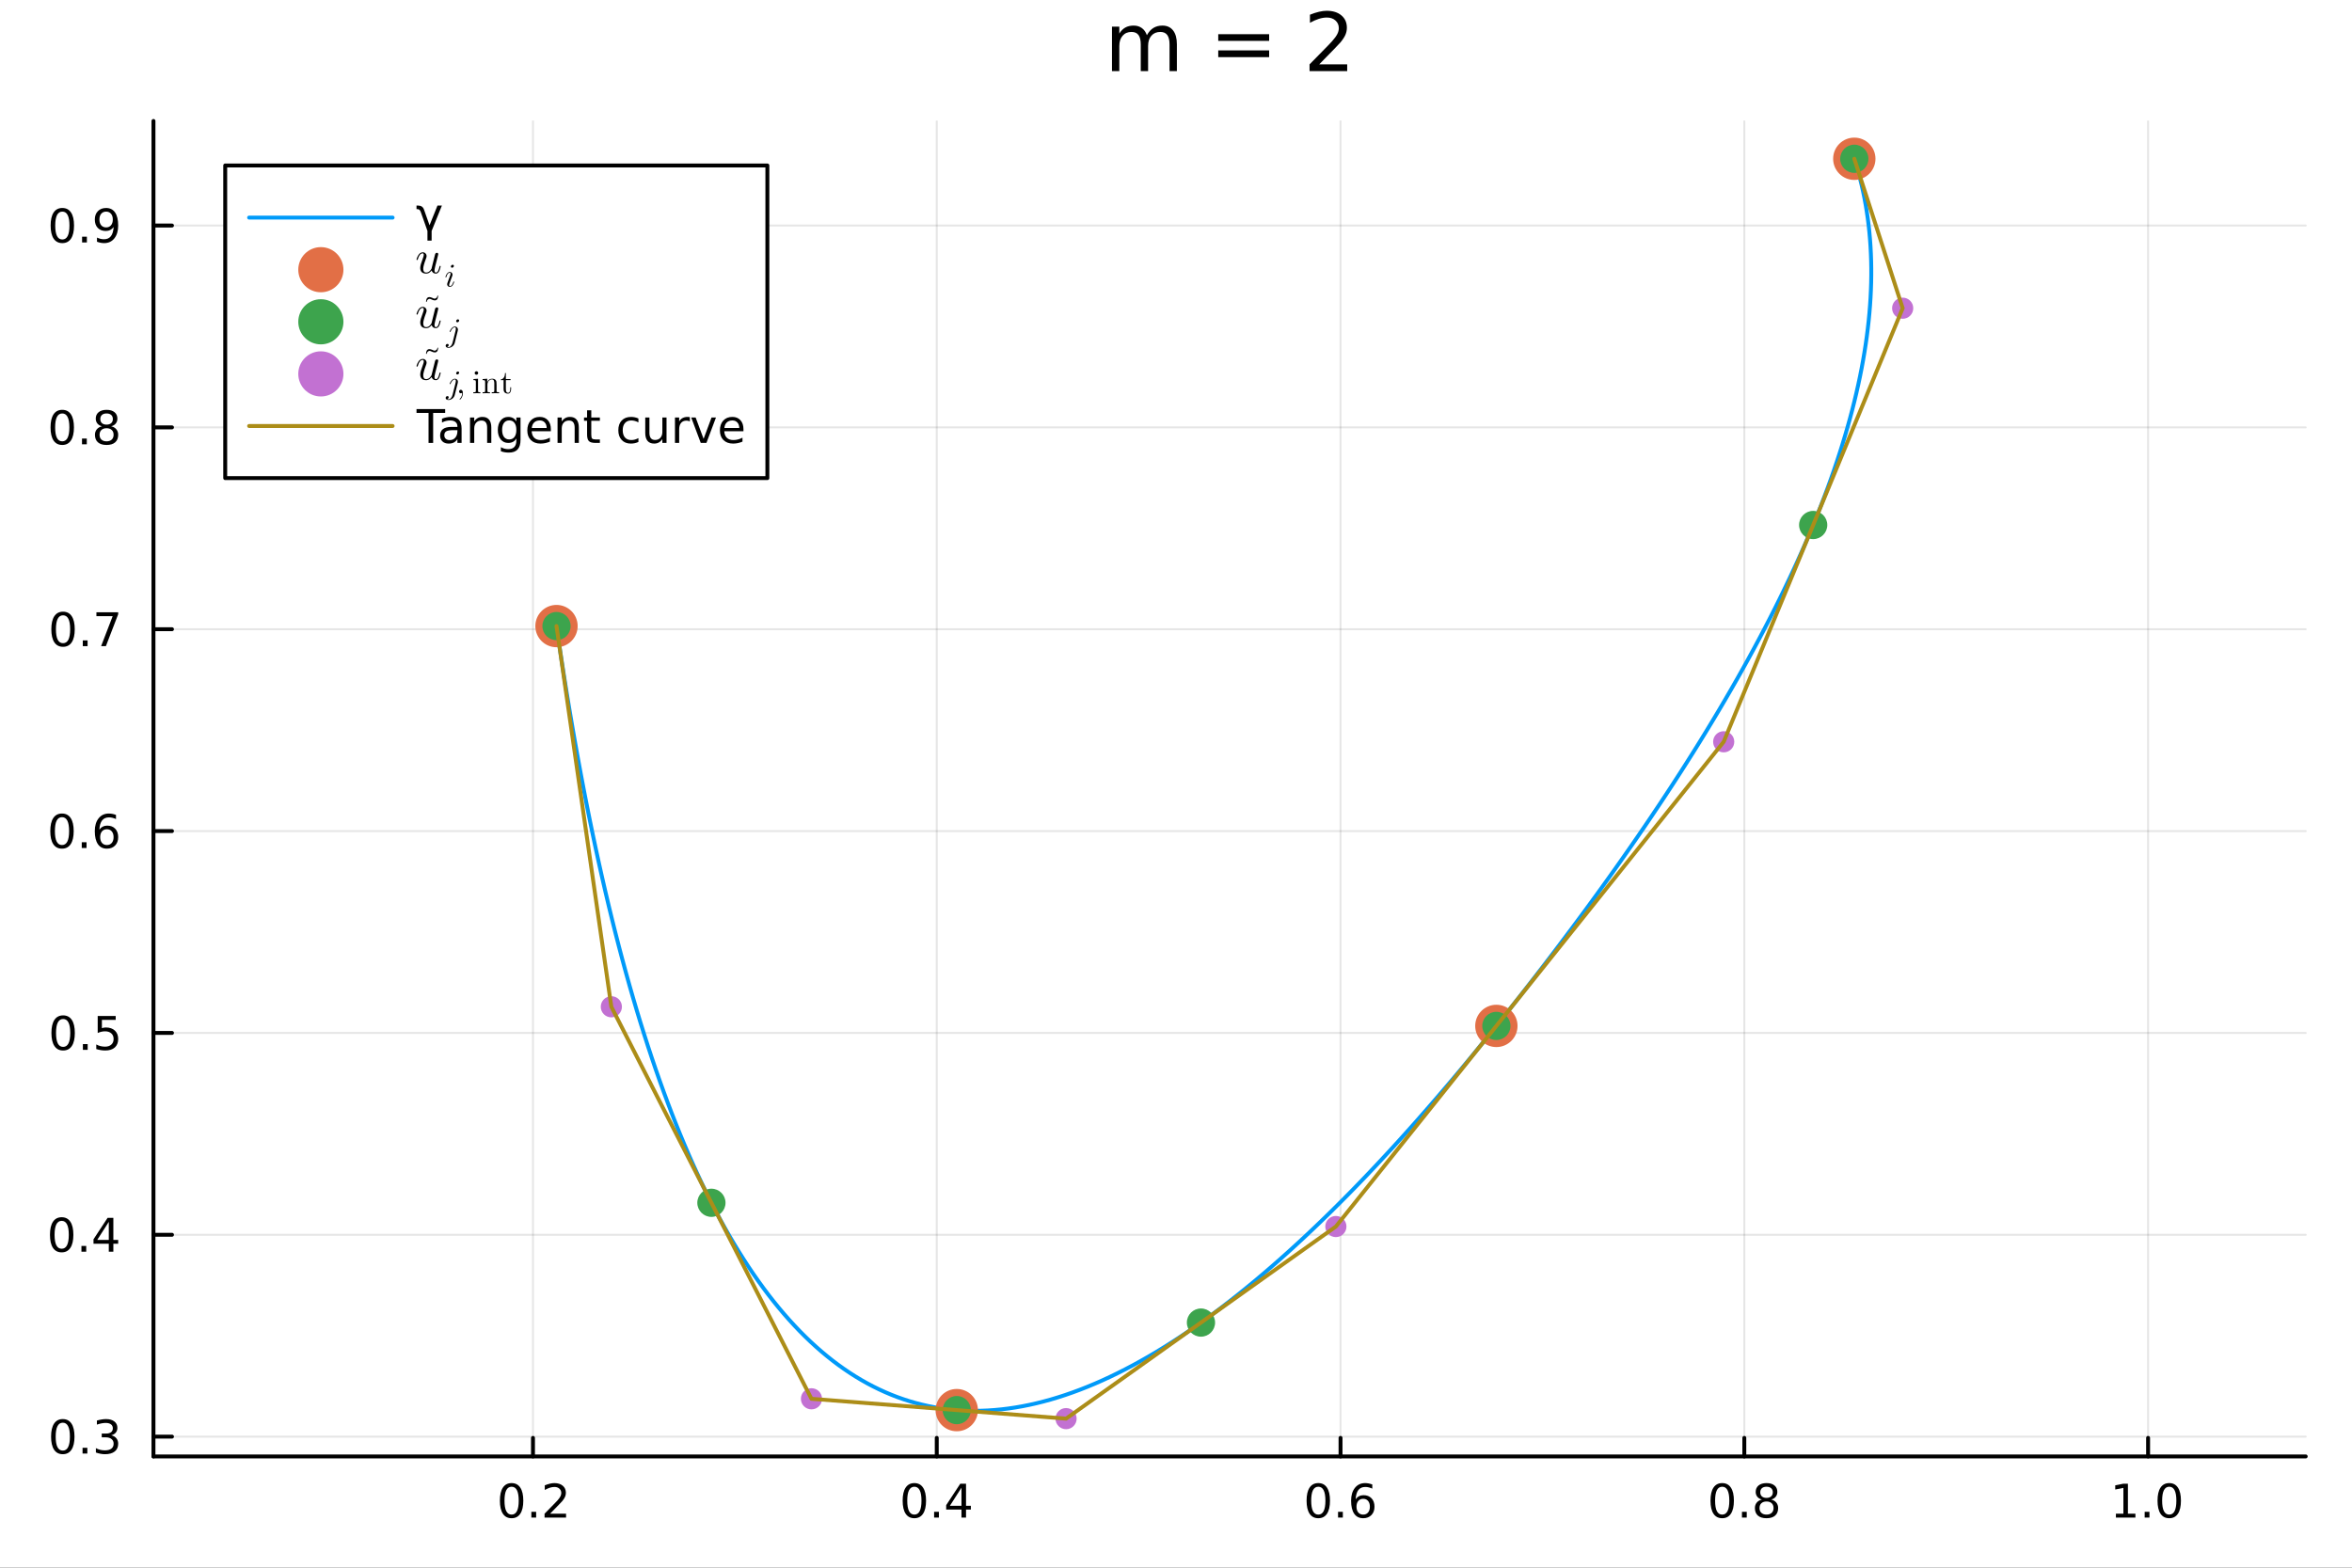 <?xml version="1.0" encoding="utf-8"?>
<svg xmlns="http://www.w3.org/2000/svg" xmlns:xlink="http://www.w3.org/1999/xlink" width="600" height="400" viewBox="0 0 2400 1600">
<rect x="0" y="0" width="2400" height="1600" fill="#333333" stroke="none"/>
<defs>
  <clipPath id="clip500">
    <rect x="0" y="0" width="2400" height="1600"/>
  </clipPath>
</defs>
<path clip-path="url(#clip500)" d="M0 1600 L2400 1600 L2400 0 L0 0  Z" fill="#ffffff" fill-rule="evenodd" fill-opacity="1"/>
<defs>
  <clipPath id="clip501">
    <rect x="480" y="0" width="1681" height="1600"/>
  </clipPath>
</defs>
<path clip-path="url(#clip500)" d="M156.598 1486.45 L2352.76 1486.45 L2352.76 123.472 L156.598 123.472  Z" fill="#ffffff" fill-rule="evenodd" fill-opacity="1"/>
<defs>
  <clipPath id="clip502">
    <rect x="156" y="123" width="2197" height="1364"/>
  </clipPath>
</defs>
<polyline clip-path="url(#clip502)" style="stroke:#000000; stroke-linecap:round; stroke-linejoin:round; stroke-width:2; stroke-opacity:0.1; fill:none" points="543.855,1486.45 543.855,123.472 "/>
<polyline clip-path="url(#clip502)" style="stroke:#000000; stroke-linecap:round; stroke-linejoin:round; stroke-width:2; stroke-opacity:0.1; fill:none" points="955.875,1486.45 955.875,123.472 "/>
<polyline clip-path="url(#clip502)" style="stroke:#000000; stroke-linecap:round; stroke-linejoin:round; stroke-width:2; stroke-opacity:0.1; fill:none" points="1367.89,1486.45 1367.89,123.472 "/>
<polyline clip-path="url(#clip502)" style="stroke:#000000; stroke-linecap:round; stroke-linejoin:round; stroke-width:2; stroke-opacity:0.1; fill:none" points="1779.91,1486.45 1779.91,123.472 "/>
<polyline clip-path="url(#clip502)" style="stroke:#000000; stroke-linecap:round; stroke-linejoin:round; stroke-width:2; stroke-opacity:0.1; fill:none" points="2191.93,1486.45 2191.93,123.472 "/>
<polyline clip-path="url(#clip502)" style="stroke:#000000; stroke-linecap:round; stroke-linejoin:round; stroke-width:2; stroke-opacity:0.1; fill:none" points="156.598,1466.23 2352.76,1466.23 "/>
<polyline clip-path="url(#clip502)" style="stroke:#000000; stroke-linecap:round; stroke-linejoin:round; stroke-width:2; stroke-opacity:0.1; fill:none" points="156.598,1260.22 2352.76,1260.22 "/>
<polyline clip-path="url(#clip502)" style="stroke:#000000; stroke-linecap:round; stroke-linejoin:round; stroke-width:2; stroke-opacity:0.1; fill:none" points="156.598,1054.21 2352.76,1054.21 "/>
<polyline clip-path="url(#clip502)" style="stroke:#000000; stroke-linecap:round; stroke-linejoin:round; stroke-width:2; stroke-opacity:0.1; fill:none" points="156.598,848.203 2352.76,848.203 "/>
<polyline clip-path="url(#clip502)" style="stroke:#000000; stroke-linecap:round; stroke-linejoin:round; stroke-width:2; stroke-opacity:0.1; fill:none" points="156.598,642.193 2352.76,642.193 "/>
<polyline clip-path="url(#clip502)" style="stroke:#000000; stroke-linecap:round; stroke-linejoin:round; stroke-width:2; stroke-opacity:0.1; fill:none" points="156.598,436.183 2352.76,436.183 "/>
<polyline clip-path="url(#clip502)" style="stroke:#000000; stroke-linecap:round; stroke-linejoin:round; stroke-width:2; stroke-opacity:0.1; fill:none" points="156.598,230.174 2352.76,230.174 "/>
<polyline clip-path="url(#clip500)" style="stroke:#000000; stroke-linecap:round; stroke-linejoin:round; stroke-width:4; stroke-opacity:1; fill:none" points="156.598,1486.45 2352.76,1486.45 "/>
<polyline clip-path="url(#clip500)" style="stroke:#000000; stroke-linecap:round; stroke-linejoin:round; stroke-width:4; stroke-opacity:1; fill:none" points="543.855,1486.45 543.855,1467.55 "/>
<polyline clip-path="url(#clip500)" style="stroke:#000000; stroke-linecap:round; stroke-linejoin:round; stroke-width:4; stroke-opacity:1; fill:none" points="955.875,1486.45 955.875,1467.55 "/>
<polyline clip-path="url(#clip500)" style="stroke:#000000; stroke-linecap:round; stroke-linejoin:round; stroke-width:4; stroke-opacity:1; fill:none" points="1367.89,1486.45 1367.89,1467.55 "/>
<polyline clip-path="url(#clip500)" style="stroke:#000000; stroke-linecap:round; stroke-linejoin:round; stroke-width:4; stroke-opacity:1; fill:none" points="1779.91,1486.45 1779.91,1467.55 "/>
<polyline clip-path="url(#clip500)" style="stroke:#000000; stroke-linecap:round; stroke-linejoin:round; stroke-width:4; stroke-opacity:1; fill:none" points="2191.93,1486.45 2191.93,1467.55 "/>
<path clip-path="url(#clip500)" d="M522.038 1517.37 Q518.427 1517.37 516.599 1520.93 Q514.793 1524.47 514.793 1531.6 Q514.793 1538.71 516.599 1542.27 Q518.427 1545.82 522.038 1545.82 Q525.673 1545.82 527.478 1542.27 Q529.307 1538.71 529.307 1531.6 Q529.307 1524.47 527.478 1520.93 Q525.673 1517.37 522.038 1517.37 M522.038 1513.66 Q527.849 1513.66 530.904 1518.27 Q533.983 1522.85 533.983 1531.6 Q533.983 1540.33 530.904 1544.94 Q527.849 1549.52 522.038 1549.52 Q516.228 1549.52 513.15 1544.94 Q510.094 1540.33 510.094 1531.6 Q510.094 1522.85 513.15 1518.27 Q516.228 1513.66 522.038 1513.66 Z" fill="#000000" fill-rule="nonzero" fill-opacity="1" /><path clip-path="url(#clip500)" d="M542.2 1542.97 L547.085 1542.97 L547.085 1548.85 L542.2 1548.85 L542.2 1542.97 Z" fill="#000000" fill-rule="nonzero" fill-opacity="1" /><path clip-path="url(#clip500)" d="M561.297 1544.91 L577.617 1544.91 L577.617 1548.85 L555.672 1548.85 L555.672 1544.91 Q558.334 1542.16 562.918 1537.53 Q567.524 1532.88 568.705 1531.53 Q570.95 1529.01 571.83 1527.27 Q572.733 1525.51 572.733 1523.82 Q572.733 1521.07 570.788 1519.33 Q568.867 1517.6 565.765 1517.6 Q563.566 1517.6 561.112 1518.36 Q558.682 1519.13 555.904 1520.68 L555.904 1515.95 Q558.728 1514.82 561.182 1514.24 Q563.635 1513.66 565.672 1513.66 Q571.043 1513.66 574.237 1516.35 Q577.432 1519.03 577.432 1523.52 Q577.432 1525.65 576.621 1527.57 Q575.834 1529.47 573.728 1532.07 Q573.149 1532.74 570.047 1535.95 Q566.946 1539.15 561.297 1544.91 Z" fill="#000000" fill-rule="nonzero" fill-opacity="1" /><path clip-path="url(#clip500)" d="M933.016 1517.37 Q929.405 1517.37 927.576 1520.93 Q925.771 1524.47 925.771 1531.6 Q925.771 1538.71 927.576 1542.27 Q929.405 1545.82 933.016 1545.82 Q936.65 1545.82 938.456 1542.27 Q940.285 1538.71 940.285 1531.6 Q940.285 1524.47 938.456 1520.93 Q936.65 1517.37 933.016 1517.37 M933.016 1513.66 Q938.826 1513.66 941.882 1518.27 Q944.96 1522.85 944.96 1531.6 Q944.96 1540.33 941.882 1544.94 Q938.826 1549.52 933.016 1549.52 Q927.206 1549.52 924.127 1544.94 Q921.072 1540.33 921.072 1531.6 Q921.072 1522.85 924.127 1518.27 Q927.206 1513.66 933.016 1513.66 Z" fill="#000000" fill-rule="nonzero" fill-opacity="1" /><path clip-path="url(#clip500)" d="M953.178 1542.97 L958.062 1542.97 L958.062 1548.85 L953.178 1548.85 L953.178 1542.97 Z" fill="#000000" fill-rule="nonzero" fill-opacity="1" /><path clip-path="url(#clip500)" d="M981.095 1518.36 L969.289 1536.81 L981.095 1536.81 L981.095 1518.36 M979.868 1514.29 L985.747 1514.29 L985.747 1536.81 L990.678 1536.81 L990.678 1540.7 L985.747 1540.7 L985.747 1548.85 L981.095 1548.85 L981.095 1540.7 L965.493 1540.7 L965.493 1536.19 L979.868 1514.29 Z" fill="#000000" fill-rule="nonzero" fill-opacity="1" /><path clip-path="url(#clip500)" d="M1345.2 1517.37 Q1341.59 1517.37 1339.76 1520.93 Q1337.95 1524.47 1337.95 1531.6 Q1337.95 1538.71 1339.76 1542.27 Q1341.59 1545.82 1345.2 1545.82 Q1348.83 1545.82 1350.64 1542.27 Q1352.47 1538.71 1352.47 1531.6 Q1352.47 1524.47 1350.64 1520.93 Q1348.83 1517.37 1345.2 1517.37 M1345.2 1513.66 Q1351.01 1513.66 1354.06 1518.27 Q1357.14 1522.85 1357.14 1531.6 Q1357.14 1540.33 1354.06 1544.94 Q1351.01 1549.52 1345.2 1549.52 Q1339.39 1549.52 1336.31 1544.94 Q1333.25 1540.33 1333.25 1531.6 Q1333.25 1522.85 1336.31 1518.27 Q1339.39 1513.66 1345.2 1513.66 Z" fill="#000000" fill-rule="nonzero" fill-opacity="1" /><path clip-path="url(#clip500)" d="M1365.36 1542.97 L1370.24 1542.97 L1370.24 1548.85 L1365.36 1548.85 L1365.36 1542.97 Z" fill="#000000" fill-rule="nonzero" fill-opacity="1" /><path clip-path="url(#clip500)" d="M1391.01 1529.7 Q1387.86 1529.7 1386.01 1531.86 Q1384.18 1534.01 1384.18 1537.76 Q1384.18 1541.49 1386.01 1543.66 Q1387.86 1545.82 1391.01 1545.82 Q1394.16 1545.82 1395.98 1543.66 Q1397.84 1541.49 1397.84 1537.76 Q1397.84 1534.01 1395.98 1531.86 Q1394.16 1529.7 1391.01 1529.7 M1400.29 1515.05 L1400.29 1519.31 Q1398.53 1518.48 1396.73 1518.04 Q1394.94 1517.6 1393.18 1517.6 Q1388.55 1517.6 1386.1 1520.72 Q1383.67 1523.85 1383.32 1530.17 Q1384.69 1528.15 1386.75 1527.09 Q1388.81 1526 1391.29 1526 Q1396.49 1526 1399.5 1529.17 Q1402.54 1532.32 1402.54 1537.76 Q1402.54 1543.08 1399.39 1546.3 Q1396.24 1549.52 1391.01 1549.52 Q1385.01 1549.52 1381.84 1544.94 Q1378.67 1540.33 1378.67 1531.6 Q1378.67 1523.41 1382.56 1518.55 Q1386.45 1513.66 1393 1513.66 Q1394.76 1513.66 1396.54 1514.01 Q1398.35 1514.36 1400.29 1515.05 Z" fill="#000000" fill-rule="nonzero" fill-opacity="1" /><path clip-path="url(#clip500)" d="M1757.34 1517.37 Q1753.73 1517.37 1751.9 1520.93 Q1750.1 1524.47 1750.1 1531.6 Q1750.1 1538.71 1751.9 1542.27 Q1753.73 1545.82 1757.34 1545.82 Q1760.98 1545.82 1762.78 1542.27 Q1764.61 1538.71 1764.61 1531.6 Q1764.61 1524.47 1762.78 1520.93 Q1760.98 1517.37 1757.34 1517.37 M1757.34 1513.66 Q1763.15 1513.66 1766.21 1518.27 Q1769.29 1522.85 1769.29 1531.6 Q1769.29 1540.33 1766.21 1544.94 Q1763.15 1549.52 1757.34 1549.52 Q1751.53 1549.52 1748.46 1544.94 Q1745.4 1540.33 1745.4 1531.6 Q1745.4 1522.85 1748.46 1518.27 Q1751.53 1513.66 1757.34 1513.66 Z" fill="#000000" fill-rule="nonzero" fill-opacity="1" /><path clip-path="url(#clip500)" d="M1777.51 1542.97 L1782.39 1542.97 L1782.39 1548.85 L1777.51 1548.85 L1777.51 1542.97 Z" fill="#000000" fill-rule="nonzero" fill-opacity="1" /><path clip-path="url(#clip500)" d="M1802.58 1532.44 Q1799.24 1532.44 1797.32 1534.22 Q1795.42 1536 1795.42 1539.13 Q1795.42 1542.25 1797.32 1544.03 Q1799.24 1545.82 1802.58 1545.82 Q1805.91 1545.82 1807.83 1544.03 Q1809.75 1542.23 1809.75 1539.13 Q1809.75 1536 1807.83 1534.22 Q1805.93 1532.44 1802.58 1532.44 M1797.9 1530.45 Q1794.89 1529.7 1793.2 1527.64 Q1791.53 1525.58 1791.53 1522.62 Q1791.53 1518.48 1794.47 1516.07 Q1797.44 1513.66 1802.58 1513.66 Q1807.74 1513.66 1810.68 1516.07 Q1813.62 1518.48 1813.62 1522.62 Q1813.62 1525.58 1811.93 1527.64 Q1810.26 1529.7 1807.27 1530.45 Q1810.65 1531.23 1812.53 1533.52 Q1814.43 1535.82 1814.43 1539.13 Q1814.43 1544.15 1811.35 1546.83 Q1808.29 1549.52 1802.58 1549.52 Q1796.86 1549.52 1793.78 1546.83 Q1790.72 1544.15 1790.72 1539.13 Q1790.72 1535.82 1792.62 1533.52 Q1794.52 1531.23 1797.9 1530.45 M1796.19 1523.06 Q1796.19 1525.75 1797.85 1527.25 Q1799.54 1528.76 1802.58 1528.76 Q1805.58 1528.76 1807.27 1527.25 Q1808.99 1525.75 1808.99 1523.06 Q1808.99 1520.38 1807.27 1518.87 Q1805.58 1517.37 1802.58 1517.37 Q1799.54 1517.37 1797.85 1518.87 Q1796.19 1520.38 1796.19 1523.06 Z" fill="#000000" fill-rule="nonzero" fill-opacity="1" /><path clip-path="url(#clip500)" d="M2159.09 1544.91 L2166.72 1544.91 L2166.72 1518.55 L2158.41 1520.21 L2158.41 1515.95 L2166.68 1514.29 L2171.35 1514.29 L2171.35 1544.91 L2178.99 1544.91 L2178.99 1548.85 L2159.09 1548.85 L2159.09 1544.91 Z" fill="#000000" fill-rule="nonzero" fill-opacity="1" /><path clip-path="url(#clip500)" d="M2188.44 1542.97 L2193.32 1542.97 L2193.32 1548.85 L2188.44 1548.85 L2188.44 1542.97 Z" fill="#000000" fill-rule="nonzero" fill-opacity="1" /><path clip-path="url(#clip500)" d="M2213.51 1517.37 Q2209.9 1517.37 2208.07 1520.93 Q2206.26 1524.47 2206.26 1531.6 Q2206.26 1538.71 2208.07 1542.27 Q2209.9 1545.82 2213.51 1545.82 Q2217.14 1545.82 2218.95 1542.27 Q2220.78 1538.71 2220.78 1531.6 Q2220.78 1524.47 2218.95 1520.93 Q2217.14 1517.37 2213.51 1517.37 M2213.51 1513.66 Q2219.32 1513.66 2222.37 1518.27 Q2225.45 1522.85 2225.45 1531.6 Q2225.45 1540.33 2222.37 1544.94 Q2219.32 1549.52 2213.51 1549.52 Q2207.7 1549.52 2204.62 1544.94 Q2201.56 1540.33 2201.56 1531.6 Q2201.56 1522.85 2204.62 1518.27 Q2207.7 1513.66 2213.51 1513.66 Z" fill="#000000" fill-rule="nonzero" fill-opacity="1" /><polyline clip-path="url(#clip500)" style="stroke:#000000; stroke-linecap:round; stroke-linejoin:round; stroke-width:4; stroke-opacity:1; fill:none" points="156.598,1486.45 156.598,123.472 "/>
<polyline clip-path="url(#clip500)" style="stroke:#000000; stroke-linecap:round; stroke-linejoin:round; stroke-width:4; stroke-opacity:1; fill:none" points="156.598,1466.23 175.496,1466.23 "/>
<polyline clip-path="url(#clip500)" style="stroke:#000000; stroke-linecap:round; stroke-linejoin:round; stroke-width:4; stroke-opacity:1; fill:none" points="156.598,1260.22 175.496,1260.22 "/>
<polyline clip-path="url(#clip500)" style="stroke:#000000; stroke-linecap:round; stroke-linejoin:round; stroke-width:4; stroke-opacity:1; fill:none" points="156.598,1054.21 175.496,1054.21 "/>
<polyline clip-path="url(#clip500)" style="stroke:#000000; stroke-linecap:round; stroke-linejoin:round; stroke-width:4; stroke-opacity:1; fill:none" points="156.598,848.203 175.496,848.203 "/>
<polyline clip-path="url(#clip500)" style="stroke:#000000; stroke-linecap:round; stroke-linejoin:round; stroke-width:4; stroke-opacity:1; fill:none" points="156.598,642.193 175.496,642.193 "/>
<polyline clip-path="url(#clip500)" style="stroke:#000000; stroke-linecap:round; stroke-linejoin:round; stroke-width:4; stroke-opacity:1; fill:none" points="156.598,436.183 175.496,436.183 "/>
<polyline clip-path="url(#clip500)" style="stroke:#000000; stroke-linecap:round; stroke-linejoin:round; stroke-width:4; stroke-opacity:1; fill:none" points="156.598,230.174 175.496,230.174 "/>
<path clip-path="url(#clip500)" d="M64.071 1452.03 Q60.46 1452.03 58.631 1455.6 Q56.825 1459.14 56.825 1466.27 Q56.825 1473.37 58.631 1476.94 Q60.46 1480.48 64.071 1480.48 Q67.705 1480.48 69.51 1476.94 Q71.339 1473.37 71.339 1466.27 Q71.339 1459.14 69.51 1455.6 Q67.705 1452.03 64.071 1452.03 M64.071 1448.33 Q69.881 1448.33 72.936 1452.93 Q76.015 1457.52 76.015 1466.27 Q76.015 1474.99 72.936 1479.6 Q69.881 1484.18 64.071 1484.18 Q58.261 1484.18 55.182 1479.6 Q52.126 1474.99 52.126 1466.27 Q52.126 1457.52 55.182 1452.93 Q58.261 1448.33 64.071 1448.33 Z" fill="#000000" fill-rule="nonzero" fill-opacity="1" /><path clip-path="url(#clip500)" d="M84.233 1477.63 L89.117 1477.63 L89.117 1483.51 L84.233 1483.51 L84.233 1477.63 Z" fill="#000000" fill-rule="nonzero" fill-opacity="1" /><path clip-path="url(#clip500)" d="M113.469 1464.88 Q116.825 1465.6 118.7 1467.86 Q120.598 1470.13 120.598 1473.47 Q120.598 1478.58 117.08 1481.38 Q113.561 1484.18 107.08 1484.18 Q104.904 1484.18 102.589 1483.74 Q100.297 1483.33 97.844 1482.47 L97.844 1477.96 Q99.788 1479.09 102.103 1479.67 Q104.418 1480.25 106.941 1480.25 Q111.339 1480.25 113.631 1478.51 Q115.945 1476.78 115.945 1473.47 Q115.945 1470.41 113.793 1468.7 Q111.663 1466.96 107.844 1466.96 L103.816 1466.96 L103.816 1463.12 L108.029 1463.12 Q111.478 1463.12 113.307 1461.75 Q115.135 1460.36 115.135 1457.77 Q115.135 1455.11 113.237 1453.7 Q111.362 1452.26 107.844 1452.26 Q105.922 1452.26 103.723 1452.68 Q101.524 1453.1 98.885 1453.97 L98.885 1449.81 Q101.547 1449.07 103.862 1448.7 Q106.2 1448.33 108.26 1448.33 Q113.584 1448.33 116.686 1450.76 Q119.788 1453.16 119.788 1457.28 Q119.788 1460.16 118.145 1462.15 Q116.501 1464.11 113.469 1464.88 Z" fill="#000000" fill-rule="nonzero" fill-opacity="1" /><path clip-path="url(#clip500)" d="M62.937 1246.02 Q59.325 1246.02 57.497 1249.59 Q55.691 1253.13 55.691 1260.26 Q55.691 1267.36 57.497 1270.93 Q59.325 1274.47 62.937 1274.47 Q66.571 1274.47 68.376 1270.93 Q70.205 1267.36 70.205 1260.26 Q70.205 1253.13 68.376 1249.59 Q66.571 1246.02 62.937 1246.02 M62.937 1242.32 Q68.747 1242.32 71.802 1246.92 Q74.881 1251.51 74.881 1260.26 Q74.881 1268.98 71.802 1273.59 Q68.747 1278.17 62.937 1278.17 Q57.126 1278.17 54.048 1273.59 Q50.992 1268.98 50.992 1260.26 Q50.992 1251.51 54.048 1246.92 Q57.126 1242.32 62.937 1242.32 Z" fill="#000000" fill-rule="nonzero" fill-opacity="1" /><path clip-path="url(#clip500)" d="M83.098 1271.62 L87.983 1271.62 L87.983 1277.5 L83.098 1277.5 L83.098 1271.62 Z" fill="#000000" fill-rule="nonzero" fill-opacity="1" /><path clip-path="url(#clip500)" d="M111.015 1247.02 L99.21 1265.47 L111.015 1265.47 L111.015 1247.02 M109.788 1242.94 L115.668 1242.94 L115.668 1265.47 L120.598 1265.47 L120.598 1269.35 L115.668 1269.35 L115.668 1277.5 L111.015 1277.5 L111.015 1269.35 L95.413 1269.35 L95.413 1264.84 L109.788 1242.94 Z" fill="#000000" fill-rule="nonzero" fill-opacity="1" /><path clip-path="url(#clip500)" d="M64.418 1040.01 Q60.807 1040.01 58.978 1043.58 Q57.173 1047.12 57.173 1054.25 Q57.173 1061.35 58.978 1064.92 Q60.807 1068.46 64.418 1068.46 Q68.052 1068.46 69.858 1064.92 Q71.686 1061.35 71.686 1054.25 Q71.686 1047.12 69.858 1043.58 Q68.052 1040.01 64.418 1040.01 M64.418 1036.31 Q70.228 1036.31 73.284 1040.91 Q76.362 1045.5 76.362 1054.25 Q76.362 1062.97 73.284 1067.58 Q70.228 1072.16 64.418 1072.16 Q58.608 1072.16 55.529 1067.58 Q52.474 1062.97 52.474 1054.25 Q52.474 1045.5 55.529 1040.91 Q58.608 1036.31 64.418 1036.31 Z" fill="#000000" fill-rule="nonzero" fill-opacity="1" /><path clip-path="url(#clip500)" d="M84.58 1065.61 L89.464 1065.61 L89.464 1071.49 L84.58 1071.49 L84.58 1065.61 Z" fill="#000000" fill-rule="nonzero" fill-opacity="1" /><path clip-path="url(#clip500)" d="M99.696 1036.93 L118.052 1036.93 L118.052 1040.87 L103.978 1040.87 L103.978 1049.34 Q104.996 1048.99 106.015 1048.83 Q107.033 1048.65 108.052 1048.65 Q113.839 1048.65 117.219 1051.82 Q120.598 1054.99 120.598 1060.4 Q120.598 1065.98 117.126 1069.08 Q113.654 1072.16 107.334 1072.16 Q105.159 1072.16 102.89 1071.79 Q100.645 1071.42 98.237 1070.68 L98.237 1065.98 Q100.321 1067.12 102.543 1067.67 Q104.765 1068.23 107.242 1068.23 Q111.246 1068.23 113.584 1066.12 Q115.922 1064.02 115.922 1060.4 Q115.922 1056.79 113.584 1054.69 Q111.246 1052.58 107.242 1052.58 Q105.367 1052.58 103.492 1053 Q101.64 1053.41 99.696 1054.29 L99.696 1036.93 Z" fill="#000000" fill-rule="nonzero" fill-opacity="1" /><path clip-path="url(#clip500)" d="M63.261 834.001 Q59.65 834.001 57.821 837.566 Q56.015 841.108 56.015 848.237 Q56.015 855.344 57.821 858.909 Q59.65 862.45 63.261 862.45 Q66.895 862.45 68.7 858.909 Q70.529 855.344 70.529 848.237 Q70.529 841.108 68.7 837.566 Q66.895 834.001 63.261 834.001 M63.261 830.298 Q69.071 830.298 72.126 834.904 Q75.205 839.487 75.205 848.237 Q75.205 856.964 72.126 861.571 Q69.071 866.154 63.261 866.154 Q57.45 866.154 54.372 861.571 Q51.316 856.964 51.316 848.237 Q51.316 839.487 54.372 834.904 Q57.45 830.298 63.261 830.298 Z" fill="#000000" fill-rule="nonzero" fill-opacity="1" /><path clip-path="url(#clip500)" d="M83.422 859.603 L88.307 859.603 L88.307 865.483 L83.422 865.483 L83.422 859.603 Z" fill="#000000" fill-rule="nonzero" fill-opacity="1" /><path clip-path="url(#clip500)" d="M109.071 846.339 Q105.922 846.339 104.071 848.492 Q102.242 850.645 102.242 854.395 Q102.242 858.122 104.071 860.297 Q105.922 862.45 109.071 862.45 Q112.219 862.45 114.047 860.297 Q115.899 858.122 115.899 854.395 Q115.899 850.645 114.047 848.492 Q112.219 846.339 109.071 846.339 M118.353 831.687 L118.353 835.946 Q116.594 835.112 114.788 834.673 Q113.006 834.233 111.246 834.233 Q106.617 834.233 104.163 837.358 Q101.733 840.483 101.385 846.802 Q102.751 844.788 104.811 843.723 Q106.871 842.636 109.348 842.636 Q114.557 842.636 117.566 845.807 Q120.598 848.955 120.598 854.395 Q120.598 859.719 117.45 862.936 Q114.302 866.154 109.071 866.154 Q103.075 866.154 99.904 861.571 Q96.733 856.964 96.733 848.237 Q96.733 840.043 100.621 835.182 Q104.51 830.298 111.061 830.298 Q112.82 830.298 114.603 830.645 Q116.408 830.992 118.353 831.687 Z" fill="#000000" fill-rule="nonzero" fill-opacity="1" /><path clip-path="url(#clip500)" d="M64.325 627.992 Q60.714 627.992 58.886 631.556 Q57.08 635.098 57.08 642.228 Q57.08 649.334 58.886 652.899 Q60.714 656.441 64.325 656.441 Q67.96 656.441 69.765 652.899 Q71.594 649.334 71.594 642.228 Q71.594 635.098 69.765 631.556 Q67.96 627.992 64.325 627.992 M64.325 624.288 Q70.135 624.288 73.191 628.894 Q76.27 633.478 76.27 642.228 Q76.27 650.954 73.191 655.561 Q70.135 660.144 64.325 660.144 Q58.515 660.144 55.437 655.561 Q52.381 650.954 52.381 642.228 Q52.381 633.478 55.437 628.894 Q58.515 624.288 64.325 624.288 Z" fill="#000000" fill-rule="nonzero" fill-opacity="1" /><path clip-path="url(#clip500)" d="M84.487 653.593 L89.371 653.593 L89.371 659.473 L84.487 659.473 L84.487 653.593 Z" fill="#000000" fill-rule="nonzero" fill-opacity="1" /><path clip-path="url(#clip500)" d="M98.376 624.913 L120.598 624.913 L120.598 626.904 L108.052 659.473 L103.168 659.473 L114.973 628.848 L98.376 628.848 L98.376 624.913 Z" fill="#000000" fill-rule="nonzero" fill-opacity="1" /><path clip-path="url(#clip500)" d="M63.515 421.982 Q59.904 421.982 58.075 425.547 Q56.27 429.088 56.27 436.218 Q56.27 443.324 58.075 446.889 Q59.904 450.431 63.515 450.431 Q67.149 450.431 68.955 446.889 Q70.784 443.324 70.784 436.218 Q70.784 429.088 68.955 425.547 Q67.149 421.982 63.515 421.982 M63.515 418.278 Q69.325 418.278 72.381 422.885 Q75.46 427.468 75.46 436.218 Q75.46 444.945 72.381 449.551 Q69.325 454.135 63.515 454.135 Q57.705 454.135 54.626 449.551 Q51.571 444.945 51.571 436.218 Q51.571 427.468 54.626 422.885 Q57.705 418.278 63.515 418.278 Z" fill="#000000" fill-rule="nonzero" fill-opacity="1" /><path clip-path="url(#clip500)" d="M83.677 447.584 L88.561 447.584 L88.561 453.463 L83.677 453.463 L83.677 447.584 Z" fill="#000000" fill-rule="nonzero" fill-opacity="1" /><path clip-path="url(#clip500)" d="M108.746 437.051 Q105.413 437.051 103.492 438.834 Q101.594 440.616 101.594 443.741 Q101.594 446.866 103.492 448.648 Q105.413 450.431 108.746 450.431 Q112.08 450.431 114.001 448.648 Q115.922 446.843 115.922 443.741 Q115.922 440.616 114.001 438.834 Q112.103 437.051 108.746 437.051 M104.071 435.061 Q101.061 434.32 99.371 432.26 Q97.705 430.199 97.705 427.237 Q97.705 423.093 100.645 420.686 Q103.608 418.278 108.746 418.278 Q113.908 418.278 116.848 420.686 Q119.788 423.093 119.788 427.237 Q119.788 430.199 118.098 432.26 Q116.432 434.32 113.445 435.061 Q116.825 435.848 118.7 438.139 Q120.598 440.431 120.598 443.741 Q120.598 448.764 117.52 451.449 Q114.464 454.135 108.746 454.135 Q103.029 454.135 99.95 451.449 Q96.895 448.764 96.895 443.741 Q96.895 440.431 98.793 438.139 Q100.691 435.848 104.071 435.061 M102.358 427.676 Q102.358 430.362 104.024 431.866 Q105.714 433.371 108.746 433.371 Q111.756 433.371 113.445 431.866 Q115.158 430.362 115.158 427.676 Q115.158 424.991 113.445 423.487 Q111.756 421.982 108.746 421.982 Q105.714 421.982 104.024 423.487 Q102.358 424.991 102.358 427.676 Z" fill="#000000" fill-rule="nonzero" fill-opacity="1" /><path clip-path="url(#clip500)" d="M63.608 215.972 Q59.997 215.972 58.168 219.537 Q56.362 223.079 56.362 230.208 Q56.362 237.315 58.168 240.88 Q59.997 244.421 63.608 244.421 Q67.242 244.421 69.048 240.88 Q70.876 237.315 70.876 230.208 Q70.876 223.079 69.048 219.537 Q67.242 215.972 63.608 215.972 M63.608 212.269 Q69.418 212.269 72.474 216.875 Q75.552 221.458 75.552 230.208 Q75.552 238.935 72.474 243.542 Q69.418 248.125 63.608 248.125 Q57.798 248.125 54.719 243.542 Q51.663 238.935 51.663 230.208 Q51.663 221.458 54.719 216.875 Q57.798 212.269 63.608 212.269 Z" fill="#000000" fill-rule="nonzero" fill-opacity="1" /><path clip-path="url(#clip500)" d="M83.77 241.574 L88.654 241.574 L88.654 247.454 L83.77 247.454 L83.77 241.574 Z" fill="#000000" fill-rule="nonzero" fill-opacity="1" /><path clip-path="url(#clip500)" d="M98.978 246.736 L98.978 242.477 Q100.737 243.31 102.543 243.75 Q104.348 244.19 106.084 244.19 Q110.714 244.19 113.145 241.088 Q115.598 237.963 115.945 231.62 Q114.603 233.611 112.543 234.676 Q110.483 235.741 107.983 235.741 Q102.797 235.741 99.765 232.616 Q96.756 229.468 96.756 224.028 Q96.756 218.704 99.904 215.486 Q103.052 212.269 108.283 212.269 Q114.279 212.269 117.427 216.875 Q120.598 221.458 120.598 230.208 Q120.598 238.38 116.709 243.264 Q112.844 248.125 106.293 248.125 Q104.534 248.125 102.728 247.778 Q100.922 247.43 98.978 246.736 M108.283 232.083 Q111.432 232.083 113.26 229.93 Q115.112 227.778 115.112 224.028 Q115.112 220.301 113.26 218.148 Q111.432 215.972 108.283 215.972 Q105.135 215.972 103.284 218.148 Q101.455 220.301 101.455 224.028 Q101.455 227.778 103.284 229.93 Q105.135 232.083 108.283 232.083 Z" fill="#000000" fill-rule="nonzero" fill-opacity="1" /><path clip-path="url(#clip500)" d="M1170.28 35.915 Q1173.07 30.892 1176.96 28.502 Q1180.85 26.112 1186.12 26.112 Q1193.2 26.112 1197.05 31.095 Q1200.9 36.037 1200.9 45.192 L1200.9 72.576 L1193.41 72.576 L1193.41 45.435 Q1193.41 38.913 1191.1 35.753 Q1188.79 32.594 1184.05 32.594 Q1178.26 32.594 1174.89 36.442 Q1171.53 40.29 1171.53 46.934 L1171.53 72.576 L1164.04 72.576 L1164.04 45.435 Q1164.04 38.873 1161.73 35.753 Q1159.42 32.594 1154.6 32.594 Q1148.89 32.594 1145.53 36.482 Q1142.16 40.331 1142.16 46.934 L1142.16 72.576 L1134.67 72.576 L1134.67 27.206 L1142.16 27.206 L1142.16 34.254 Q1144.72 30.082 1148.28 28.097 Q1151.84 26.112 1156.75 26.112 Q1161.69 26.112 1165.13 28.624 Q1168.62 31.135 1170.28 35.915 Z" fill="#000000" fill-rule="nonzero" fill-opacity="1" /><path clip-path="url(#clip500)" d="M1243.11 34.903 L1295.04 34.903 L1295.04 41.708 L1243.11 41.708 L1243.11 34.903 M1243.11 51.43 L1295.04 51.43 L1295.04 58.317 L1243.11 58.317 L1243.11 51.43 Z" fill="#000000" fill-rule="nonzero" fill-opacity="1" /><path clip-path="url(#clip500)" d="M1346.13 65.689 L1374.69 65.689 L1374.69 72.576 L1336.28 72.576 L1336.28 65.689 Q1340.94 60.869 1348.96 52.767 Q1357.02 44.625 1359.09 42.275 Q1363.02 37.86 1364.56 34.822 Q1366.14 31.743 1366.14 28.786 Q1366.14 23.965 1362.73 20.927 Q1359.37 17.889 1353.94 17.889 Q1350.1 17.889 1345.8 19.226 Q1341.55 20.562 1336.69 23.276 L1336.69 15.013 Q1341.63 13.028 1345.92 12.015 Q1350.22 11.002 1353.78 11.002 Q1363.18 11.002 1368.77 15.701 Q1374.36 20.4 1374.36 28.259 Q1374.36 31.986 1372.94 35.348 Q1371.57 38.67 1367.88 43.207 Q1366.87 44.382 1361.44 50.013 Q1356.01 55.603 1346.13 65.689 Z" fill="#000000" fill-rule="nonzero" fill-opacity="1" /><polyline clip-path="url(#clip502)" style="stroke:#009af9; stroke-linecap:round; stroke-linejoin:round; stroke-width:4; stroke-opacity:1; fill:none" points="1892.15,162.047 1894.19,168.557 1896.09,175.129 1897.87,181.763 1899.52,188.459 1901.05,195.217 1902.45,202.037 1903.72,208.919 1904.86,215.863 1905.88,222.869 1906.77,229.937 1907.53,237.067 1908.17,244.26 1908.68,251.514 1909.06,258.83 1909.32,266.208 1909.45,273.649 1909.45,281.151 1909.33,288.715 1909.07,296.342 1908.7,304.03 1908.19,311.78 1907.56,319.593 1906.8,327.467 1905.91,335.404 1904.9,343.402 1903.76,351.463 1902.49,359.585 1901.1,367.77 1899.58,376.016 1897.93,384.325 1896.15,392.696 1894.25,401.128 1892.22,409.623 1890.07,418.18 1887.79,426.798 1885.38,435.479 1882.84,444.222 1880.18,453.027 1877.39,461.893 1874.47,470.822 1871.43,479.813 1868.26,488.866 1864.96,497.981 1861.53,507.158 1857.98,516.397 1854.3,525.698 1850.5,535.061 1846.57,544.486 1842.51,553.973 1838.32,563.522 1834.01,573.133 1829.57,582.806 1825,592.541 1820.31,602.338 1815.49,612.198 1810.54,622.119 1805.47,632.102 1800.27,642.147 1794.94,652.255 1789.48,662.424 1783.9,672.655 1778.19,682.949 1772.36,693.304 1766.39,703.721 1760.3,714.201 1754.09,724.742 1747.74,735.346 1741.27,746.011 1734.68,756.739 1727.95,767.528 1721.1,778.38 1714.12,789.293 1707.02,800.269 1699.79,811.307 1692.43,822.406 1684.94,833.568 1677.33,844.792 1669.59,856.077 1661.72,867.425 1653.73,878.835 1645.61,890.307 1637.36,901.841 1628.99,913.436 1620.49,925.094 1611.86,936.814 1603.1,948.596 1594.22,960.44 1585.21,972.346 1576.08,984.314 1566.82,996.344 1557.43,1008.44 1547.91,1020.59 1538.27,1032.81 1528.5,1045.08 1518.66,1057.33 1508.87,1069.39 1499.13,1081.26 1489.43,1092.94 1479.78,1104.42 1470.18,1115.7 1460.63,1126.8 1451.12,1137.7 1441.66,1148.41 1432.25,1158.92 1422.88,1169.25 1413.56,1179.37 1404.29,1189.31 1395.07,1199.05 1385.89,1208.6 1376.77,1217.96 1367.68,1227.12 1358.65,1236.09 1349.66,1244.87 1340.72,1253.45 1331.83,1261.84 1322.99,1270.04 1314.19,1278.04 1305.44,1285.85 1296.73,1293.47 1288.08,1300.9 1279.47,1308.13 1270.91,1315.16 1262.39,1322.01 1253.93,1328.66 1245.51,1335.12 1237.13,1341.39 1228.81,1347.46 1220.53,1353.34 1212.3,1359.02 1204.12,1364.52 1195.98,1369.82 1187.89,1374.92 1179.85,1379.84 1171.86,1384.56 1163.91,1389.08 1156.01,1393.42 1148.16,1397.56 1140.35,1401.5 1132.6,1405.26 1124.89,1408.82 1117.22,1412.19 1109.61,1415.36 1102.04,1418.34 1094.52,1421.13 1087.04,1423.73 1079.62,1426.13 1072.24,1428.34 1064.9,1430.36 1057.62,1432.18 1050.38,1433.81 1043.19,1435.24 1036.05,1436.49 1028.95,1437.54 1021.9,1438.39 1014.9,1439.06 1007.95,1439.53 1001.04,1439.81 994.181,1439.89 987.368,1439.78 980.603,1439.48 973.885,1438.98 967.215,1438.3 960.592,1437.41 954.016,1436.34 947.487,1435.07 941.006,1433.61 934.572,1431.96 928.185,1430.11 921.846,1428.07 915.553,1425.84 909.308,1423.41 903.111,1420.79 896.96,1417.97 890.857,1414.97 884.801,1411.77 878.793,1408.38 872.831,1404.79 866.917,1401.01 861.051,1397.04 855.231,1392.87 849.459,1388.52 843.734,1383.96 838.056,1379.22 832.426,1374.28 826.843,1369.15 821.307,1363.83 815.818,1358.31 810.377,1352.6 804.983,1346.69 799.636,1340.6 794.337,1334.31 789.085,1327.82 783.88,1321.15 778.722,1314.28 773.612,1307.21 768.549,1299.96 763.533,1292.51 758.564,1284.87 753.643,1277.03 748.769,1269 743.942,1260.78 739.163,1252.37 734.431,1243.76 729.746,1234.96 725.108,1225.96 720.518,1216.77 715.975,1207.39 711.479,1197.82 707.03,1188.05 702.629,1178.09 698.275,1167.94 693.969,1157.59 689.709,1147.05 685.497,1136.32 681.332,1125.39 677.215,1114.27 673.144,1102.96 669.121,1091.46 665.146,1079.76 661.217,1067.87 657.336,1055.78 653.502,1043.5 649.715,1031.03 645.976,1018.37 642.284,1005.51 638.639,992.459 635.041,979.215 631.491,965.777 627.988,952.147 624.532,938.324 621.124,924.307 617.763,910.097 614.449,895.694 611.182,881.098 607.963,866.309 604.791,851.326 601.666,836.15 598.589,820.782 595.558,805.22 592.575,789.464 589.64,773.516 586.751,757.375 583.91,741.04 581.116,724.512 578.37,707.791 575.67,690.877 573.018,673.77 570.413,656.469 567.856,638.976 "/>
<circle clip-path="url(#clip502)" cx="1892.15" cy="162.047" r="21.6" fill="#e26f46" fill-rule="evenodd" fill-opacity="1" stroke="none"/>
<circle clip-path="url(#clip502)" cx="1526.91" cy="1047.06" r="21.6" fill="#e26f46" fill-rule="evenodd" fill-opacity="1" stroke="none"/>
<circle clip-path="url(#clip502)" cx="976.28" cy="1439.18" r="21.6" fill="#e26f46" fill-rule="evenodd" fill-opacity="1" stroke="none"/>
<circle clip-path="url(#clip502)" cx="567.856" cy="638.976" r="21.6" fill="#e26f46" fill-rule="evenodd" fill-opacity="1" stroke="none"/>
<circle clip-path="url(#clip502)" cx="1892.15" cy="162.047" r="14.4" fill="#3da44d" fill-rule="evenodd" fill-opacity="1" stroke="none"/>
<circle clip-path="url(#clip502)" cx="1850.19" cy="535.816" r="14.4" fill="#3da44d" fill-rule="evenodd" fill-opacity="1" stroke="none"/>
<circle clip-path="url(#clip502)" cx="1526.91" cy="1047.06" r="14.4" fill="#3da44d" fill-rule="evenodd" fill-opacity="1" stroke="none"/>
<circle clip-path="url(#clip502)" cx="1225.48" cy="1349.84" r="14.4" fill="#3da44d" fill-rule="evenodd" fill-opacity="1" stroke="none"/>
<circle clip-path="url(#clip502)" cx="976.28" cy="1439.18" r="14.4" fill="#3da44d" fill-rule="evenodd" fill-opacity="1" stroke="none"/>
<circle clip-path="url(#clip502)" cx="725.933" cy="1227.58" r="14.4" fill="#3da44d" fill-rule="evenodd" fill-opacity="1" stroke="none"/>
<circle clip-path="url(#clip502)" cx="567.856" cy="638.976" r="14.4" fill="#3da44d" fill-rule="evenodd" fill-opacity="1" stroke="none"/>
<circle clip-path="url(#clip502)" cx="1941.5" cy="314.562" r="10.8" fill="#c271d2" fill-rule="evenodd" fill-opacity="1" stroke="none"/>
<circle clip-path="url(#clip502)" cx="1758.88" cy="757.07" r="10.8" fill="#c271d2" fill-rule="evenodd" fill-opacity="1" stroke="none"/>
<circle clip-path="url(#clip502)" cx="1363.14" cy="1251.81" r="10.8" fill="#c271d2" fill-rule="evenodd" fill-opacity="1" stroke="none"/>
<circle clip-path="url(#clip502)" cx="1087.82" cy="1447.87" r="10.8" fill="#c271d2" fill-rule="evenodd" fill-opacity="1" stroke="none"/>
<circle clip-path="url(#clip502)" cx="828.039" cy="1427.63" r="10.8" fill="#c271d2" fill-rule="evenodd" fill-opacity="1" stroke="none"/>
<circle clip-path="url(#clip502)" cx="623.827" cy="1027.53" r="10.8" fill="#c271d2" fill-rule="evenodd" fill-opacity="1" stroke="none"/>
<polyline clip-path="url(#clip502)" style="stroke:#ac8d18; stroke-linecap:round; stroke-linejoin:round; stroke-width:4; stroke-opacity:1; fill:none" points="1892.15,162.047 1941.5,314.562 1758.88,757.07 1363.14,1251.81 1087.82,1447.87 828.039,1427.63 623.827,1027.53 567.856,638.976 "/>
<path clip-path="url(#clip500)" d="M229.803 487.951 L783.029 487.951 L783.029 168.905 L229.803 168.905  Z" fill="#ffffff" fill-rule="evenodd" fill-opacity="1"/>
<polyline clip-path="url(#clip500)" style="stroke:#000000; stroke-linecap:round; stroke-linejoin:round; stroke-width:4; stroke-opacity:1; fill:none" points="229.803,487.951 783.029,487.951 783.029,168.905 229.803,168.905 229.803,487.951 "/>
<polyline clip-path="url(#clip500)" style="stroke:#009af9; stroke-linecap:round; stroke-linejoin:round; stroke-width:4; stroke-opacity:1; fill:none" points="254.205,222.079 400.616,222.079 "/>
<path clip-path="url(#clip500)" d="M432.633 213.878 L438.304 229.897 L446.406 209.804 L450.92 209.804 L440.434 235.73 L440.434 245.591 L436.175 245.591 L436.175 235.73 L429.369 216.378 Q428.351 213.462 426.152 213.462 L425.018 213.462 L425.018 209.804 L426.638 209.804 Q431.198 209.804 432.633 213.878 Z" fill="#000000" fill-rule="nonzero" fill-opacity="1" /><circle clip-path="url(#clip500)" cx="327.41" cy="275.253" r="23.04" fill="#e26f46" fill-rule="evenodd" fill-opacity="1" stroke="none"/>
<path clip-path="url(#clip500)" d="M449.681 271.836 Q449.072 274.857 448.253 276.591 Q446.917 279.237 444.692 279.237 Q443.146 279.237 441.975 278.371 Q440.828 277.481 440.429 276.005 Q439.984 276.591 439.586 276.989 Q439.212 277.387 438.485 277.996 Q437.759 278.582 436.776 278.91 Q435.815 279.237 434.714 279.237 Q433.871 279.237 433.098 279.073 Q432.325 278.933 431.506 278.535 Q430.709 278.113 430.124 277.481 Q429.561 276.848 429.187 275.818 Q428.812 274.787 428.812 273.476 Q428.812 271.836 429.444 269.611 Q430.1 267.386 431.599 263.404 Q432.419 261.296 432.419 260.125 Q432.419 259.586 432.302 259.235 Q432.185 258.883 431.951 258.766 Q431.74 258.626 431.599 258.602 Q431.459 258.555 431.224 258.555 Q429.772 258.555 428.507 260.031 Q427.243 261.507 426.376 264.505 Q426.189 265.09 426.072 265.231 Q425.954 265.371 425.603 265.371 Q425.018 265.348 425.018 264.879 Q425.018 264.692 425.228 263.966 Q425.439 263.216 425.931 262.116 Q426.446 260.991 427.149 259.984 Q427.852 258.954 428.952 258.227 Q430.077 257.501 431.365 257.501 Q433.122 257.501 434.199 258.649 Q435.3 259.773 435.3 261.436 Q435.3 262.467 434.48 264.458 Q431.88 271.367 431.88 274.248 Q431.88 278.16 434.855 278.16 Q435.839 278.16 436.752 277.762 Q437.689 277.364 438.298 276.801 Q438.907 276.239 439.375 275.63 Q439.867 275.021 440.078 274.623 Q440.312 274.225 440.336 274.131 L443.919 259.703 Q444.06 259.141 444.318 258.766 Q444.599 258.368 444.927 258.227 Q445.254 258.087 445.442 258.064 Q445.629 258.017 445.793 258.017 Q446.379 258.017 446.777 258.368 Q447.199 258.719 447.199 259.328 Q447.199 259.445 447.058 260.008 Q446.941 260.546 446.754 261.343 Q446.566 262.116 446.472 262.537 Q445.723 265.488 445.653 265.793 L444.318 270.969 Q444.247 271.274 444.013 272.258 Q443.802 273.241 443.685 273.757 Q443.568 274.248 443.451 274.928 Q443.357 275.584 443.357 275.958 Q443.357 277.129 443.709 277.645 Q444.06 278.16 444.833 278.16 Q445.559 278.16 446.121 277.668 Q446.707 277.153 447.152 276.169 Q447.597 275.162 447.854 274.342 Q448.112 273.522 448.44 272.234 Q448.557 271.672 448.651 271.531 Q448.768 271.367 449.096 271.367 Q449.681 271.367 449.681 271.836 Z" fill="#000000" fill-rule="nonzero" fill-opacity="1" /><path clip-path="url(#clip500)" d="M463.134 271.434 Q463.134 272.155 462.544 272.697 Q461.97 273.221 461.347 273.221 Q460.773 273.221 460.413 272.877 Q460.068 272.516 460.068 272.008 Q460.068 271.336 460.642 270.778 Q461.216 270.221 461.888 270.221 Q462.446 270.221 462.79 270.565 Q463.134 270.909 463.134 271.434 M463.429 287.617 Q463.429 287.748 463.282 288.272 Q463.134 288.781 462.774 289.568 Q462.429 290.338 461.954 291.06 Q461.478 291.781 460.691 292.289 Q459.921 292.798 459.035 292.798 Q457.839 292.798 457.052 292.011 Q456.281 291.224 456.281 290.043 Q456.281 289.404 457.052 287.354 Q459.281 281.386 459.363 281.14 Q459.74 280.206 459.74 279.386 Q459.74 279.009 459.658 278.779 Q459.576 278.533 459.413 278.451 Q459.249 278.353 459.15 278.337 Q459.068 278.32 458.904 278.32 Q457.937 278.32 457.035 279.304 Q456.133 280.288 455.51 282.485 Q455.379 282.895 455.297 282.993 Q455.215 283.091 454.969 283.091 Q454.559 283.075 454.559 282.747 Q454.559 282.649 454.674 282.272 Q454.789 281.878 455.002 281.288 Q455.215 280.681 455.592 280.058 Q455.969 279.419 456.428 278.861 Q456.904 278.304 457.576 277.943 Q458.248 277.582 459.003 277.582 Q460.232 277.582 460.986 278.386 Q461.757 279.173 461.757 280.337 Q461.757 280.976 461.314 282.108 Q460.773 283.583 460.577 284.059 L459.265 287.584 Q458.789 288.863 458.642 289.256 Q458.511 289.633 458.396 290.092 Q458.298 290.535 458.298 290.945 Q458.298 291.519 458.478 291.781 Q458.675 292.043 459.101 292.043 Q460.281 292.043 461.15 290.879 Q462.019 289.699 462.528 287.895 Q462.544 287.846 462.56 287.764 Q462.692 287.354 462.823 287.305 Q462.888 287.289 463.02 287.289 Q463.429 287.289 463.429 287.617 Z" fill="#000000" fill-rule="nonzero" fill-opacity="1" /><circle clip-path="url(#clip500)" cx="327.41" cy="328.428" r="23.04" fill="#3da44d" fill-rule="evenodd" fill-opacity="1" stroke="none"/>
<path clip-path="url(#clip500)" d="M447.128 302.083 Q447.128 302.116 447.095 302.148 Q446.882 303.886 446.472 304.854 Q446.062 305.805 445.144 306.247 Q444.472 306.575 443.636 306.575 Q442.373 306.575 440.553 305.739 Q440.488 305.706 440.127 305.542 Q439.766 305.378 439.635 305.329 Q439.504 305.28 439.225 305.182 Q438.946 305.067 438.733 305.034 Q438.52 305.001 438.307 305.001 Q437.848 305.001 437.454 305.198 Q436.651 305.592 436.159 306.182 Q435.651 306.756 435.52 307.789 Q435.487 307.92 435.372 308.018 Q435.257 308.116 435.11 308.116 Q434.962 308.116 434.831 308.002 Q434.7 307.887 434.7 307.723 Q434.7 307.69 434.733 307.657 Q434.946 305.919 435.356 304.968 Q435.766 304.001 436.684 303.558 Q437.405 303.214 438.192 303.214 Q439.422 303.214 441.291 304.067 Q441.357 304.1 441.717 304.263 Q442.078 304.427 442.209 304.477 Q442.34 304.526 442.619 304.641 Q442.898 304.739 443.111 304.772 Q443.324 304.805 443.537 304.805 Q443.947 304.805 444.373 304.591 Q445.177 304.198 445.685 303.624 Q446.193 303.05 446.324 302.017 Q446.357 301.886 446.472 301.788 Q446.587 301.673 446.734 301.673 Q446.882 301.673 447.013 301.804 Q447.128 301.919 447.128 302.083 Z" fill="#000000" fill-rule="nonzero" fill-opacity="1" /><path clip-path="url(#clip500)" d="M449.681 327.537 Q449.072 330.559 448.253 332.292 Q446.917 334.939 444.692 334.939 Q443.146 334.939 441.975 334.072 Q440.828 333.182 440.429 331.707 Q439.984 332.292 439.586 332.69 Q439.212 333.089 438.485 333.698 Q437.759 334.283 436.776 334.611 Q435.815 334.939 434.714 334.939 Q433.871 334.939 433.098 334.775 Q432.325 334.635 431.506 334.236 Q430.709 333.815 430.124 333.182 Q429.561 332.55 429.187 331.519 Q428.812 330.489 428.812 329.177 Q428.812 327.537 429.444 325.312 Q430.1 323.087 431.599 319.105 Q432.419 316.997 432.419 315.826 Q432.419 315.288 432.302 314.936 Q432.185 314.585 431.951 314.468 Q431.74 314.327 431.599 314.304 Q431.459 314.257 431.224 314.257 Q429.772 314.257 428.507 315.733 Q427.243 317.208 426.376 320.206 Q426.189 320.792 426.072 320.932 Q425.954 321.073 425.603 321.073 Q425.018 321.049 425.018 320.581 Q425.018 320.394 425.228 319.668 Q425.439 318.918 425.931 317.817 Q426.446 316.693 427.149 315.686 Q427.852 314.655 428.952 313.929 Q430.077 313.203 431.365 313.203 Q433.122 313.203 434.199 314.351 Q435.3 315.475 435.3 317.138 Q435.3 318.169 434.48 320.159 Q431.88 327.069 431.88 329.95 Q431.88 333.862 434.855 333.862 Q435.839 333.862 436.752 333.463 Q437.689 333.065 438.298 332.503 Q438.907 331.941 439.375 331.332 Q439.867 330.723 440.078 330.325 Q440.312 329.927 440.336 329.833 L443.919 315.405 Q444.06 314.843 444.318 314.468 Q444.599 314.07 444.927 313.929 Q445.254 313.789 445.442 313.765 Q445.629 313.718 445.793 313.718 Q446.379 313.718 446.777 314.07 Q447.199 314.421 447.199 315.03 Q447.199 315.147 447.058 315.709 Q446.941 316.248 446.754 317.044 Q446.566 317.817 446.472 318.239 Q445.723 321.19 445.653 321.495 L444.318 326.671 Q444.247 326.975 444.013 327.959 Q443.802 328.943 443.685 329.458 Q443.568 329.95 443.451 330.629 Q443.357 331.285 443.357 331.66 Q443.357 332.831 443.709 333.346 Q444.06 333.862 444.833 333.862 Q445.559 333.862 446.121 333.37 Q446.707 332.854 447.152 331.871 Q447.597 330.863 447.854 330.044 Q448.112 329.224 448.44 327.936 Q448.557 327.374 448.651 327.233 Q448.768 327.069 449.096 327.069 Q449.681 327.069 449.681 327.537 Z" fill="#000000" fill-rule="nonzero" fill-opacity="1" /><path clip-path="url(#clip500)" d="M468.522 327.136 Q468.522 327.808 467.948 328.365 Q467.374 328.923 466.702 328.923 Q466.145 328.923 465.8 328.578 Q465.472 328.234 465.472 327.709 Q465.472 326.988 466.046 326.463 Q466.62 325.922 467.243 325.922 Q467.817 325.922 468.161 326.283 Q468.522 326.627 468.522 327.136 M467.276 336.366 Q467.276 336.94 467.112 337.613 L464.03 349.909 Q463.734 351.106 463.029 352.09 Q462.324 353.09 461.423 353.713 Q460.537 354.336 459.57 354.664 Q458.619 355.008 457.717 355.008 Q456.455 355.008 455.602 354.451 Q454.75 353.893 454.75 352.926 Q454.75 352.074 455.307 351.532 Q455.881 351.008 456.57 351.008 Q457.193 351.008 457.52 351.369 Q457.848 351.729 457.848 352.188 Q457.848 352.746 457.439 353.27 Q457.045 353.795 456.34 353.959 Q456.979 354.271 457.652 354.271 Q459.029 354.271 460.144 353.008 Q461.275 351.762 461.767 349.795 L464.931 337.268 Q465.161 336.268 465.161 335.563 Q465.161 334.907 464.981 334.547 Q464.8 334.186 464.587 334.104 Q464.39 334.022 464.095 334.022 Q462.8 334.022 461.685 335.219 Q460.57 336.399 459.865 338.121 Q459.668 338.596 459.57 338.695 Q459.488 338.793 459.258 338.793 Q458.849 338.777 458.849 338.449 Q458.849 338.35 459.012 337.957 Q459.176 337.563 459.472 336.989 Q459.767 336.399 460.242 335.76 Q460.718 335.12 461.275 334.563 Q461.849 334.005 462.62 333.645 Q463.39 333.284 464.194 333.284 Q465.489 333.284 466.374 334.137 Q467.276 334.973 467.276 336.366 Z" fill="#000000" fill-rule="nonzero" fill-opacity="1" /><circle clip-path="url(#clip500)" cx="327.41" cy="381.602" r="23.04" fill="#c271d2" fill-rule="evenodd" fill-opacity="1" stroke="none"/>
<path clip-path="url(#clip500)" d="M447.128 355.178 Q447.128 355.211 447.095 355.244 Q446.882 356.982 446.472 357.949 Q446.062 358.9 445.144 359.343 Q444.472 359.671 443.636 359.671 Q442.373 359.671 440.553 358.835 Q440.488 358.802 440.127 358.638 Q439.766 358.474 439.635 358.425 Q439.504 358.376 439.225 358.277 Q438.946 358.162 438.733 358.13 Q438.52 358.097 438.307 358.097 Q437.848 358.097 437.454 358.294 Q436.651 358.687 436.159 359.277 Q435.651 359.851 435.52 360.884 Q435.487 361.015 435.372 361.114 Q435.257 361.212 435.11 361.212 Q434.962 361.212 434.831 361.097 Q434.7 360.983 434.7 360.819 Q434.7 360.786 434.733 360.753 Q434.946 359.015 435.356 358.064 Q435.766 357.097 436.684 356.654 Q437.405 356.31 438.192 356.31 Q439.422 356.31 441.291 357.162 Q441.357 357.195 441.717 357.359 Q442.078 357.523 442.209 357.572 Q442.34 357.621 442.619 357.736 Q442.898 357.835 443.111 357.867 Q443.324 357.9 443.537 357.9 Q443.947 357.9 444.373 357.687 Q445.177 357.294 445.685 356.72 Q446.193 356.146 446.324 355.113 Q446.357 354.982 446.472 354.883 Q446.587 354.769 446.734 354.769 Q446.882 354.769 447.013 354.9 Q447.128 355.015 447.128 355.178 Z" fill="#000000" fill-rule="nonzero" fill-opacity="1" /><path clip-path="url(#clip500)" d="M449.681 380.633 Q449.072 383.655 448.253 385.388 Q446.917 388.035 444.692 388.035 Q443.146 388.035 441.975 387.168 Q440.828 386.278 440.429 384.802 Q439.984 385.388 439.586 385.786 Q439.212 386.184 438.485 386.793 Q437.759 387.379 436.776 387.707 Q435.815 388.035 434.714 388.035 Q433.871 388.035 433.098 387.871 Q432.325 387.73 431.506 387.332 Q430.709 386.91 430.124 386.278 Q429.561 385.646 429.187 384.615 Q428.812 383.584 428.812 382.273 Q428.812 380.633 429.444 378.408 Q430.1 376.183 431.599 372.201 Q432.419 370.093 432.419 368.922 Q432.419 368.383 432.302 368.032 Q432.185 367.681 431.951 367.563 Q431.74 367.423 431.599 367.399 Q431.459 367.353 431.224 367.353 Q429.772 367.353 428.507 368.828 Q427.243 370.304 426.376 373.302 Q426.189 373.887 426.072 374.028 Q425.954 374.169 425.603 374.169 Q425.018 374.145 425.018 373.677 Q425.018 373.489 425.228 372.763 Q425.439 372.014 425.931 370.913 Q426.446 369.789 427.149 368.781 Q427.852 367.751 428.952 367.025 Q430.077 366.299 431.365 366.299 Q433.122 366.299 434.199 367.446 Q435.3 368.571 435.3 370.234 Q435.3 371.264 434.48 373.255 Q431.88 380.165 431.88 383.046 Q431.88 386.957 434.855 386.957 Q435.839 386.957 436.752 386.559 Q437.689 386.161 438.298 385.599 Q438.907 385.037 439.375 384.428 Q439.867 383.819 440.078 383.42 Q440.312 383.022 440.336 382.929 L443.919 368.5 Q444.06 367.938 444.318 367.563 Q444.599 367.165 444.927 367.025 Q445.254 366.884 445.442 366.861 Q445.629 366.814 445.793 366.814 Q446.379 366.814 446.777 367.165 Q447.199 367.517 447.199 368.126 Q447.199 368.243 447.058 368.805 Q446.941 369.344 446.754 370.14 Q446.566 370.913 446.472 371.334 Q445.723 374.286 445.653 374.59 L444.318 379.766 Q444.247 380.071 444.013 381.055 Q443.802 382.038 443.685 382.554 Q443.568 383.046 443.451 383.725 Q443.357 384.381 443.357 384.755 Q443.357 385.927 443.709 386.442 Q444.06 386.957 444.833 386.957 Q445.559 386.957 446.121 386.465 Q446.707 385.95 447.152 384.966 Q447.597 383.959 447.854 383.139 Q448.112 382.32 448.44 381.031 Q448.557 380.469 448.651 380.329 Q448.768 380.165 449.096 380.165 Q449.681 380.165 449.681 380.633 Z" fill="#000000" fill-rule="nonzero" fill-opacity="1" /><path clip-path="url(#clip500)" d="M468.522 380.389 Q468.522 381.061 467.948 381.618 Q467.374 382.176 466.702 382.176 Q466.145 382.176 465.8 381.832 Q465.472 381.487 465.472 380.963 Q465.472 380.241 466.046 379.717 Q466.62 379.175 467.243 379.175 Q467.817 379.175 468.161 379.536 Q468.522 379.88 468.522 380.389 M467.276 389.62 Q467.276 390.193 467.112 390.866 L464.03 403.162 Q463.734 404.359 463.029 405.343 Q462.324 406.343 461.423 406.966 Q460.537 407.589 459.57 407.917 Q458.619 408.261 457.717 408.261 Q456.455 408.261 455.602 407.704 Q454.75 407.147 454.75 406.179 Q454.75 405.327 455.307 404.786 Q455.881 404.261 456.57 404.261 Q457.193 404.261 457.52 404.622 Q457.848 404.982 457.848 405.441 Q457.848 405.999 457.439 406.524 Q457.045 407.048 456.34 407.212 Q456.979 407.524 457.652 407.524 Q459.029 407.524 460.144 406.261 Q461.275 405.015 461.767 403.048 L464.931 390.521 Q465.161 389.521 465.161 388.816 Q465.161 388.16 464.981 387.8 Q464.8 387.439 464.587 387.357 Q464.39 387.275 464.095 387.275 Q462.8 387.275 461.685 388.472 Q460.57 389.652 459.865 391.374 Q459.668 391.849 459.57 391.948 Q459.488 392.046 459.258 392.046 Q458.849 392.03 458.849 391.702 Q458.849 391.603 459.012 391.21 Q459.176 390.816 459.472 390.243 Q459.767 389.652 460.242 389.013 Q460.718 388.373 461.275 387.816 Q461.849 387.259 462.62 386.898 Q463.39 386.537 464.194 386.537 Q465.489 386.537 466.374 387.39 Q467.276 388.226 467.276 389.62 Z" fill="#000000" fill-rule="nonzero" fill-opacity="1" /><path clip-path="url(#clip500)" d="M468.911 400.834 Q468.436 400.293 468.436 399.588 Q468.436 398.883 468.895 398.358 Q469.371 397.817 470.223 397.817 Q471.223 397.817 471.797 398.785 Q472.371 399.736 472.371 401.342 Q472.371 403.08 471.666 404.687 Q470.961 406.31 470.272 407.081 Q469.584 407.852 469.305 407.852 Q468.977 407.852 468.977 407.491 Q468.977 407.36 469.207 407.114 Q471.617 404.523 471.633 401.342 Q471.633 400.834 471.568 400.834 L471.486 400.9 Q470.912 401.375 470.223 401.375 Q469.387 401.375 468.911 400.834 Z" fill="#000000" fill-rule="nonzero" fill-opacity="1" /><path clip-path="url(#clip500)" d="M482.963 401.375 L482.963 400.342 Q484.75 400.342 485.16 400.129 Q485.57 399.9 485.57 398.818 L485.57 389.784 Q485.57 388.537 485.144 388.242 Q484.734 387.947 483.095 387.947 L483.095 386.898 L487.784 386.537 L487.784 398.85 Q487.784 399.85 488.144 400.096 Q488.505 400.342 490.145 400.342 L490.145 401.375 Q486.718 401.277 486.652 401.277 Q486.193 401.277 482.963 401.375 M484.373 380.684 Q484.373 380.012 484.882 379.471 Q485.406 378.913 486.144 378.913 Q486.882 378.913 487.407 379.421 Q487.931 379.913 487.931 380.7 Q487.931 381.471 487.407 381.979 Q486.882 382.471 486.144 382.471 Q485.374 382.471 484.865 381.93 Q484.373 381.389 484.373 380.684 Z" fill="#000000" fill-rule="nonzero" fill-opacity="1" /><path clip-path="url(#clip500)" d="M492.438 401.375 L492.438 400.342 Q494.225 400.342 494.635 400.129 Q495.045 399.9 495.045 398.818 L495.045 389.816 Q495.045 388.57 494.602 388.259 Q494.176 387.947 492.438 387.947 L492.438 386.898 L497.16 386.537 L497.16 390.062 Q498.734 386.537 502.127 386.537 Q504.652 386.537 505.653 387.783 Q506.39 388.619 506.538 389.554 Q506.702 390.489 506.702 392.915 L506.702 399.326 Q506.735 400.031 507.276 400.195 Q507.817 400.342 509.325 400.342 L509.325 401.375 Q505.898 401.277 505.554 401.277 Q505.292 401.277 501.767 401.375 L501.767 400.342 Q503.554 400.342 503.964 400.129 Q504.39 399.9 504.39 398.818 L504.39 390.997 Q504.39 389.292 503.865 388.291 Q503.341 387.275 501.898 387.275 Q500.16 387.275 498.766 388.734 Q497.373 390.193 497.373 392.653 L497.373 398.818 Q497.373 399.9 497.783 400.129 Q498.209 400.342 499.98 400.342 L499.98 401.375 Q496.553 401.277 496.225 401.277 Q495.963 401.277 492.438 401.375 Z" fill="#000000" fill-rule="nonzero" fill-opacity="1" /><path clip-path="url(#clip500)" d="M511.015 387.947 L511.015 387.209 Q512.557 387.144 513.573 386.062 Q514.606 384.963 514.95 383.619 Q515.311 382.274 515.344 380.717 L516.18 380.717 L516.18 386.898 L520.984 386.898 L520.984 387.947 L516.18 387.947 L516.18 397.276 Q516.18 400.9 518.443 400.9 Q519.41 400.9 520.049 399.916 Q520.689 398.916 520.689 397.145 L520.689 395.292 L521.525 395.292 L521.525 397.211 Q521.525 399.031 520.689 400.392 Q519.853 401.752 518.197 401.752 Q517.59 401.752 516.983 401.588 Q516.393 401.441 515.606 401.047 Q514.836 400.637 514.344 399.654 Q513.868 398.654 513.868 397.211 L513.868 387.947 L511.015 387.947 Z" fill="#000000" fill-rule="nonzero" fill-opacity="1" /><polyline clip-path="url(#clip500)" style="stroke:#ac8d18; stroke-linecap:round; stroke-linejoin:round; stroke-width:4; stroke-opacity:1; fill:none" points="254.205,434.777 400.616,434.777 "/>
<path clip-path="url(#clip500)" d="M425.018 417.497 L454.253 417.497 L454.253 421.432 L441.985 421.432 L441.985 452.057 L437.286 452.057 L437.286 421.432 L425.018 421.432 L425.018 417.497 Z" fill="#000000" fill-rule="nonzero" fill-opacity="1" /><path clip-path="url(#clip500)" d="M462.517 439.024 Q457.355 439.024 455.365 440.205 Q453.374 441.385 453.374 444.232 Q453.374 446.501 454.855 447.844 Q456.36 449.163 458.929 449.163 Q462.471 449.163 464.601 446.663 Q466.753 444.14 466.753 439.973 L466.753 439.024 L462.517 439.024 M471.013 437.265 L471.013 452.057 L466.753 452.057 L466.753 448.121 Q465.295 450.482 463.119 451.617 Q460.943 452.728 457.795 452.728 Q453.814 452.728 451.453 450.506 Q449.115 448.26 449.115 444.51 Q449.115 440.135 452.031 437.913 Q454.971 435.691 460.781 435.691 L466.753 435.691 L466.753 435.274 Q466.753 432.334 464.809 430.737 Q462.888 429.117 459.392 429.117 Q457.17 429.117 455.064 429.649 Q452.957 430.182 451.013 431.246 L451.013 427.311 Q453.351 426.409 455.55 425.969 Q457.749 425.506 459.832 425.506 Q465.457 425.506 468.235 428.422 Q471.013 431.339 471.013 437.265 Z" fill="#000000" fill-rule="nonzero" fill-opacity="1" /><path clip-path="url(#clip500)" d="M501.337 436.408 L501.337 452.057 L497.077 452.057 L497.077 436.547 Q497.077 432.867 495.642 431.038 Q494.207 429.209 491.337 429.209 Q487.888 429.209 485.897 431.408 Q483.906 433.608 483.906 437.404 L483.906 452.057 L479.624 452.057 L479.624 426.131 L483.906 426.131 L483.906 430.158 Q485.434 427.821 487.494 426.663 Q489.577 425.506 492.286 425.506 Q496.753 425.506 499.045 428.284 Q501.337 431.038 501.337 436.408 Z" fill="#000000" fill-rule="nonzero" fill-opacity="1" /><path clip-path="url(#clip500)" d="M526.892 438.793 Q526.892 434.163 524.971 431.617 Q523.073 429.071 519.623 429.071 Q516.198 429.071 514.276 431.617 Q512.378 434.163 512.378 438.793 Q512.378 443.399 514.276 445.945 Q516.198 448.492 519.623 448.492 Q523.073 448.492 524.971 445.945 Q526.892 443.399 526.892 438.793 M531.151 448.839 Q531.151 455.459 528.211 458.677 Q525.272 461.918 519.207 461.918 Q516.961 461.918 514.971 461.57 Q512.98 461.246 511.105 460.552 L511.105 456.408 Q512.98 457.427 514.809 457.913 Q516.637 458.399 518.536 458.399 Q522.725 458.399 524.809 456.2 Q526.892 454.024 526.892 449.603 L526.892 447.496 Q525.573 449.788 523.512 450.922 Q521.452 452.057 518.582 452.057 Q513.813 452.057 510.897 448.422 Q507.98 444.788 507.98 438.793 Q507.98 432.774 510.897 429.14 Q513.813 425.506 518.582 425.506 Q521.452 425.506 523.512 426.64 Q525.573 427.774 526.892 430.066 L526.892 426.131 L531.151 426.131 L531.151 448.839 Z" fill="#000000" fill-rule="nonzero" fill-opacity="1" /><path clip-path="url(#clip500)" d="M562.1 438.029 L562.1 440.112 L542.517 440.112 Q542.795 444.51 545.156 446.825 Q547.54 449.117 551.776 449.117 Q554.23 449.117 556.521 448.515 Q558.836 447.913 561.105 446.709 L561.105 450.737 Q558.813 451.709 556.406 452.219 Q553.998 452.728 551.521 452.728 Q545.318 452.728 541.684 449.117 Q538.072 445.506 538.072 439.348 Q538.072 432.983 541.498 429.256 Q544.947 425.506 550.781 425.506 Q556.012 425.506 559.045 428.885 Q562.1 432.242 562.1 438.029 M557.841 436.779 Q557.795 433.283 555.873 431.2 Q553.975 429.117 550.827 429.117 Q547.262 429.117 545.109 431.131 Q542.98 433.145 542.656 436.802 L557.841 436.779 Z" fill="#000000" fill-rule="nonzero" fill-opacity="1" /><path clip-path="url(#clip500)" d="M590.642 436.408 L590.642 452.057 L586.382 452.057 L586.382 436.547 Q586.382 432.867 584.947 431.038 Q583.512 429.209 580.642 429.209 Q577.193 429.209 575.202 431.408 Q573.211 433.608 573.211 437.404 L573.211 452.057 L568.929 452.057 L568.929 426.131 L573.211 426.131 L573.211 430.158 Q574.739 427.821 576.799 426.663 Q578.882 425.506 581.591 425.506 Q586.058 425.506 588.35 428.284 Q590.642 431.038 590.642 436.408 Z" fill="#000000" fill-rule="nonzero" fill-opacity="1" /><path clip-path="url(#clip500)" d="M603.35 418.77 L603.35 426.131 L612.123 426.131 L612.123 429.441 L603.35 429.441 L603.35 443.515 Q603.35 446.686 604.206 447.589 Q605.086 448.492 607.748 448.492 L612.123 448.492 L612.123 452.057 L607.748 452.057 Q602.817 452.057 600.942 450.228 Q599.067 448.376 599.067 443.515 L599.067 429.441 L595.943 429.441 L595.943 426.131 L599.067 426.131 L599.067 418.77 L603.35 418.77 Z" fill="#000000" fill-rule="nonzero" fill-opacity="1" /><path clip-path="url(#clip500)" d="M651.451 427.126 L651.451 431.108 Q649.646 430.112 647.817 429.626 Q646.012 429.117 644.16 429.117 Q640.016 429.117 637.725 431.756 Q635.433 434.371 635.433 439.117 Q635.433 443.862 637.725 446.501 Q640.016 449.117 644.16 449.117 Q646.012 449.117 647.817 448.631 Q649.646 448.121 651.451 447.126 L651.451 451.061 Q649.669 451.894 647.748 452.311 Q645.85 452.728 643.697 452.728 Q637.84 452.728 634.391 449.047 Q630.942 445.367 630.942 439.117 Q630.942 432.774 634.415 429.14 Q637.91 425.506 643.975 425.506 Q645.942 425.506 647.817 425.922 Q649.692 426.316 651.451 427.126 Z" fill="#000000" fill-rule="nonzero" fill-opacity="1" /><path clip-path="url(#clip500)" d="M658.419 441.825 L658.419 426.131 L662.678 426.131 L662.678 441.663 Q662.678 445.344 664.113 447.195 Q665.549 449.024 668.419 449.024 Q671.868 449.024 673.859 446.825 Q675.873 444.626 675.873 440.83 L675.873 426.131 L680.132 426.131 L680.132 452.057 L675.873 452.057 L675.873 448.075 Q674.322 450.436 672.262 451.594 Q670.225 452.728 667.516 452.728 Q663.049 452.728 660.734 449.95 Q658.419 447.172 658.419 441.825 M669.137 425.506 L669.137 425.506 Z" fill="#000000" fill-rule="nonzero" fill-opacity="1" /><path clip-path="url(#clip500)" d="M703.928 430.112 Q703.21 429.696 702.354 429.51 Q701.521 429.302 700.502 429.302 Q696.891 429.302 694.947 431.663 Q693.025 434.001 693.025 438.399 L693.025 452.057 L688.743 452.057 L688.743 426.131 L693.025 426.131 L693.025 430.158 Q694.368 427.797 696.521 426.663 Q698.673 425.506 701.752 425.506 Q702.192 425.506 702.724 425.575 Q703.257 425.621 703.905 425.737 L703.928 430.112 Z" fill="#000000" fill-rule="nonzero" fill-opacity="1" /><path clip-path="url(#clip500)" d="M705.34 426.131 L709.854 426.131 L717.956 447.89 L726.058 426.131 L730.571 426.131 L720.849 452.057 L715.062 452.057 L705.34 426.131 Z" fill="#000000" fill-rule="nonzero" fill-opacity="1" /><path clip-path="url(#clip500)" d="M758.627 438.029 L758.627 440.112 L739.044 440.112 Q739.321 444.51 741.682 446.825 Q744.067 449.117 748.303 449.117 Q750.757 449.117 753.048 448.515 Q755.363 447.913 757.631 446.709 L757.631 450.737 Q755.34 451.709 752.932 452.219 Q750.525 452.728 748.048 452.728 Q741.845 452.728 738.21 449.117 Q734.599 445.506 734.599 439.348 Q734.599 432.983 738.025 429.256 Q741.474 425.506 747.307 425.506 Q752.539 425.506 755.571 428.885 Q758.627 432.242 758.627 438.029 M754.368 436.779 Q754.321 433.283 752.4 431.2 Q750.502 429.117 747.354 429.117 Q743.789 429.117 741.636 431.131 Q739.507 433.145 739.182 436.802 L754.368 436.779 Z" fill="#000000" fill-rule="nonzero" fill-opacity="1" /></svg>
